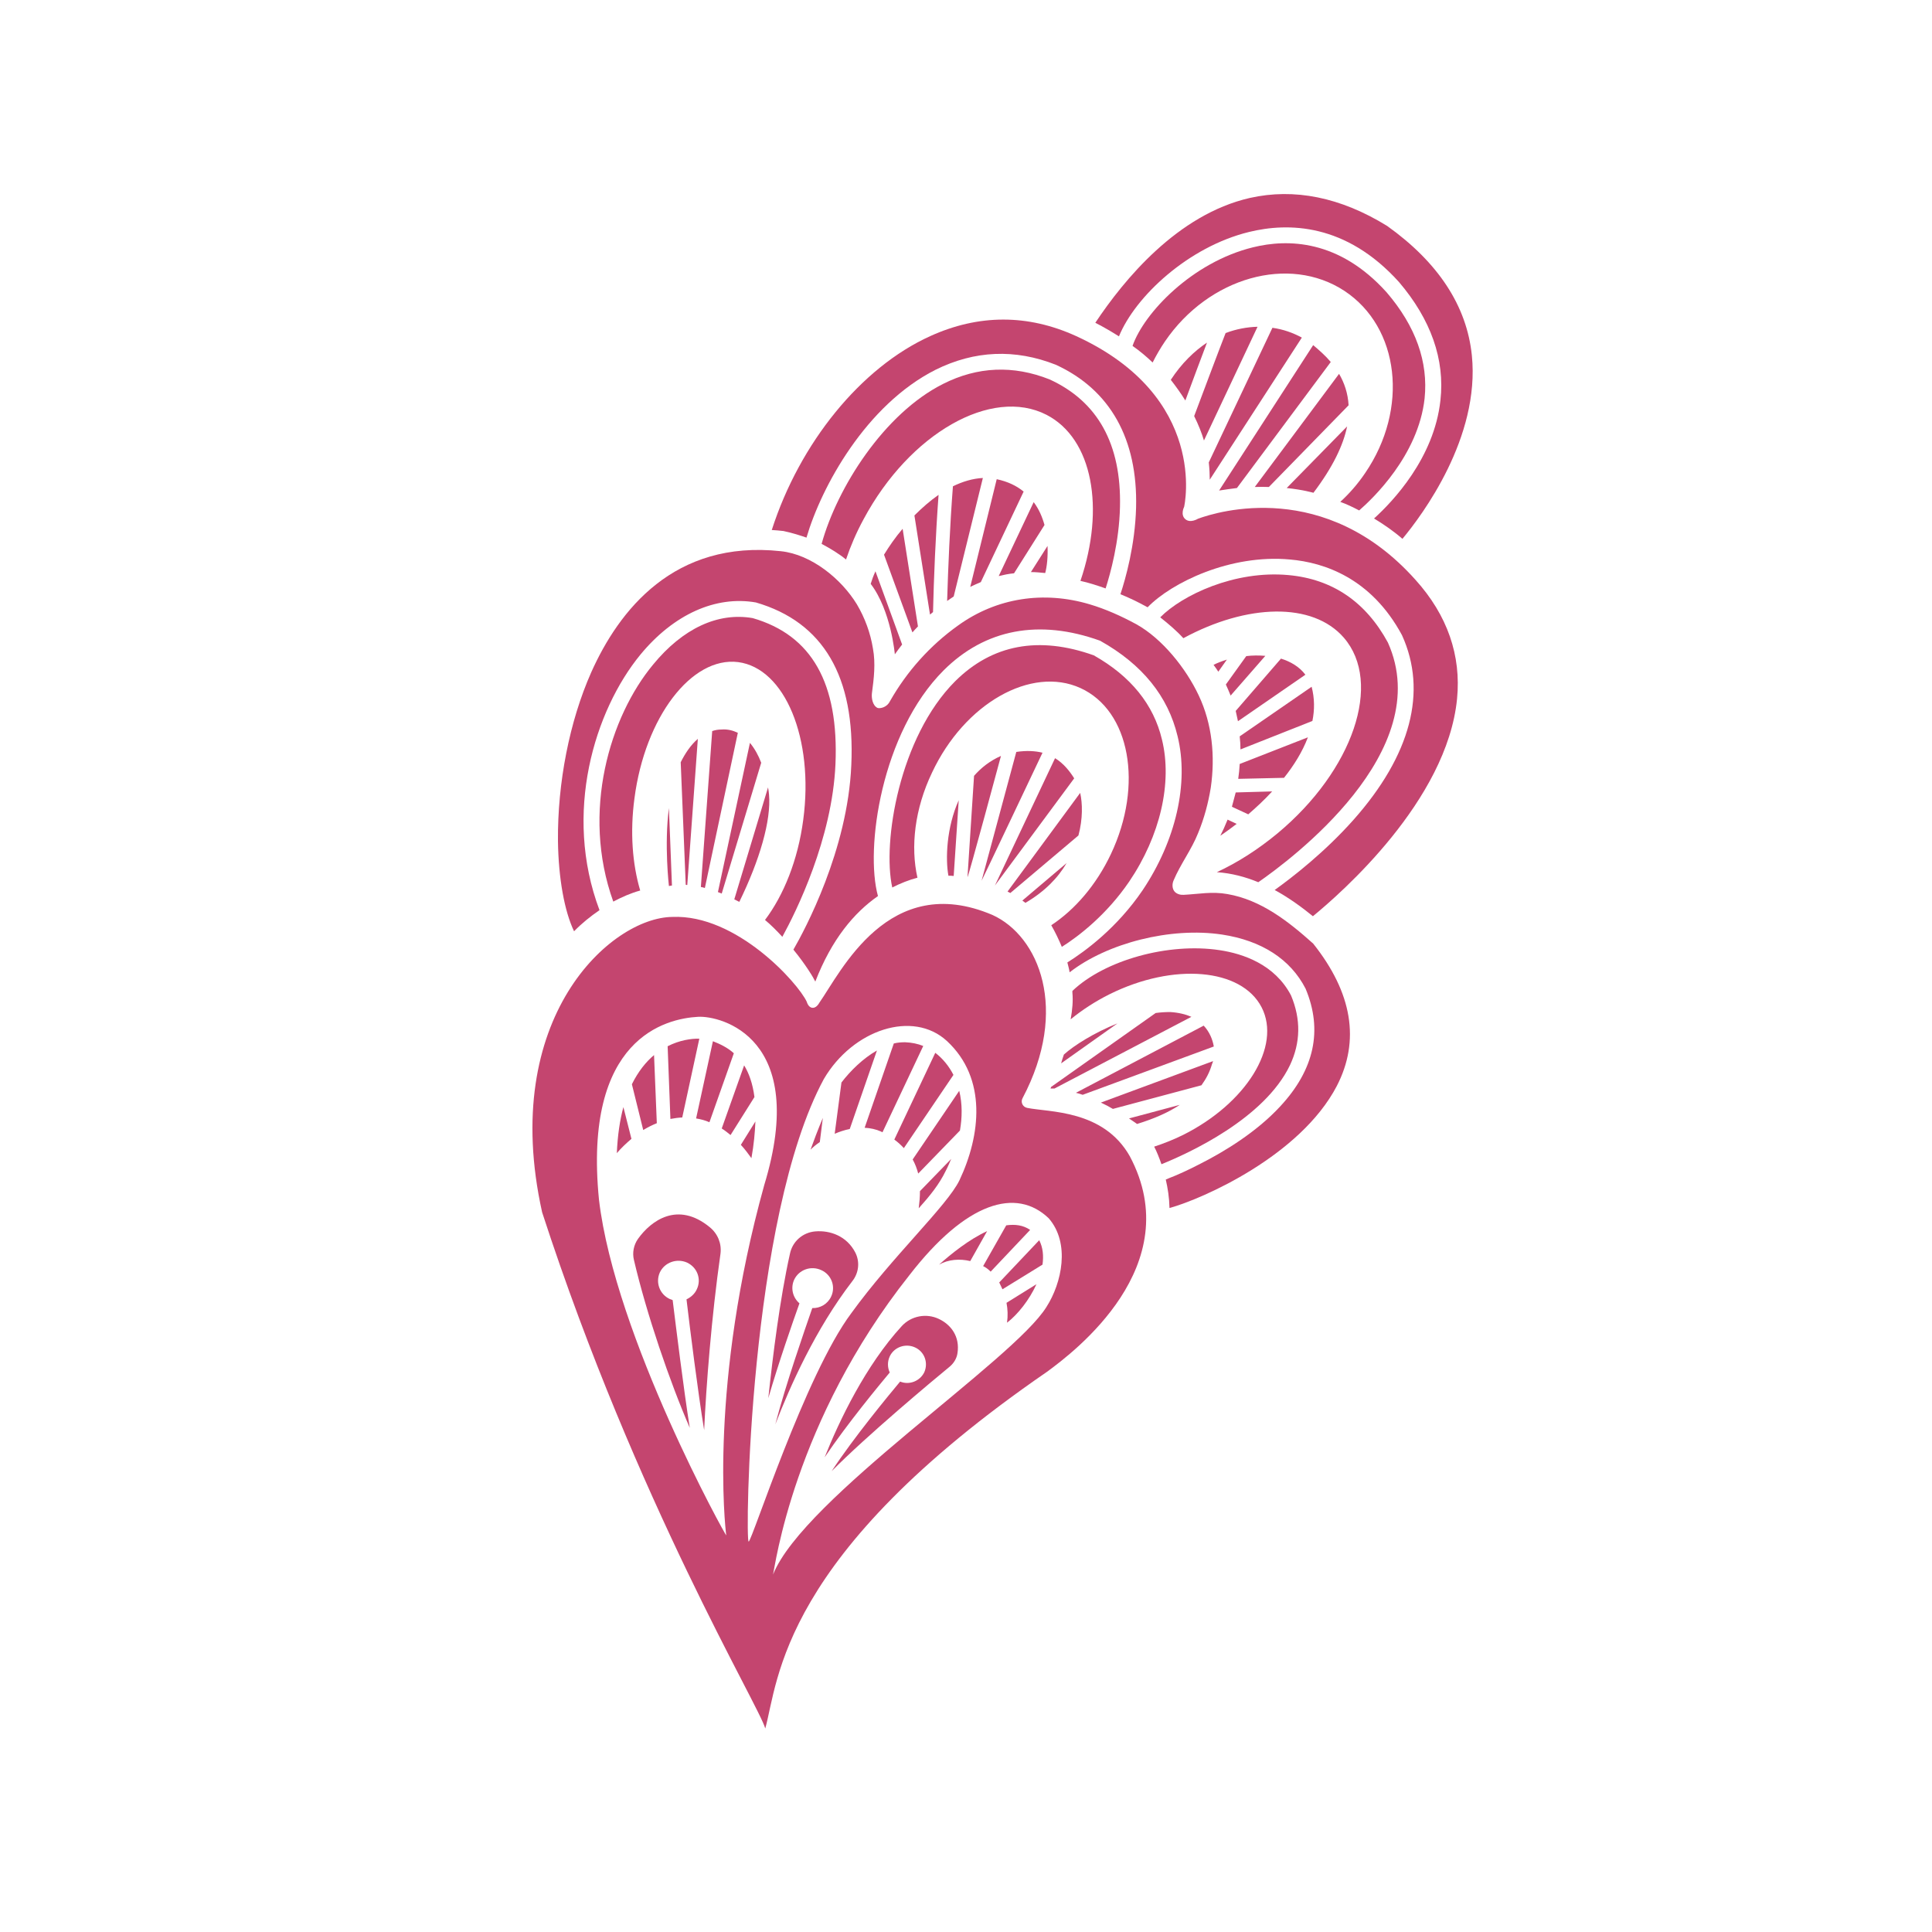 <svg xmlns="http://www.w3.org/2000/svg" width="30" viewBox="0 0 30 30" height="30" version="1.0"><defs><clipPath id="a"><path d="M 8 4 L 22.984 4 L 22.984 26.855 L 8 26.855 Z M 8 4"/></clipPath><clipPath id="b"><path d="M 8 3 L 22.984 3 L 22.984 23 L 8 23 Z M 8 3"/></clipPath><clipPath id="c"><path d="M 9 3 L 22.984 3 L 22.984 19 L 9 19 Z M 9 3"/></clipPath></defs><g clip-path="url(#a)"><path fill="#C4456F" d="M 19.793 13.82 C 20.07 13.621 20.57 13.234 21.02 12.727 C 21.906 11.727 22.168 10.738 21.77 9.863 C 21.293 8.977 20.562 8.734 20.031 8.688 C 19.105 8.602 18.191 9.047 17.82 9.43 L 17.805 9.422 C 17.664 9.344 17.531 9.281 17.398 9.227 C 17.477 8.988 17.625 8.469 17.641 7.883 C 17.668 6.816 17.238 6.051 16.395 5.664 C 15.762 5.414 15.133 5.441 14.527 5.742 C 13.445 6.289 12.754 7.559 12.523 8.348 C 12.418 8.312 12.309 8.277 12.184 8.25 L 12.168 8.246 C 12.105 8.238 12.043 8.234 11.984 8.23 C 12.418 6.879 13.367 5.707 14.445 5.219 C 15.195 4.879 15.957 4.875 16.711 5.219 C 18.77 6.164 18.391 7.855 18.387 7.871 C 18.387 7.871 18.324 7.992 18.406 8.062 C 18.484 8.129 18.602 8.055 18.602 8.055 C 18.918 7.938 20.582 7.438 21.98 9.004 C 22.477 9.555 22.691 10.18 22.625 10.852 C 22.469 12.434 20.816 13.875 20.387 14.227 C 20.223 14.094 20.023 13.945 19.793 13.82 Z M 12.004 24.449 C 12.031 24.352 12.32 22.07 14.121 19.801 C 15.004 18.66 15.781 18.434 16.285 18.918 C 16.621 19.305 16.488 19.922 16.25 20.293 C 15.738 21.125 12.477 23.266 12.004 24.449 Z M 14.898 18.328 C 14.707 18.723 13.855 19.512 13.219 20.391 C 12.5 21.352 11.676 23.934 11.625 23.938 C 11.57 23.945 11.625 18.914 12.793 16.754 C 13.246 15.984 14.176 15.68 14.703 16.164 C 15.332 16.746 15.227 17.633 14.898 18.328 Z M 11.867 18.402 C 11.012 21.484 11.258 23.699 11.277 23.84 C 11.285 23.883 9.551 20.754 9.301 18.629 C 9.051 16.113 10.344 15.816 10.84 15.789 C 11.191 15.77 12.566 16.109 11.867 18.402 Z M 11.883 26.84 C 12.09 26.094 12.109 24.156 16.258 21.301 C 16.68 20.992 18.449 19.656 17.543 17.953 C 17.133 17.23 16.293 17.273 15.949 17.203 C 15.879 17.188 15.844 17.113 15.879 17.051 C 16.605 15.676 16.133 14.535 15.41 14.207 C 13.797 13.52 13.055 15.098 12.723 15.57 C 12.66 15.684 12.562 15.672 12.527 15.555 C 12.391 15.262 11.434 14.195 10.441 14.238 C 9.488 14.246 7.746 15.801 8.418 18.824 C 9.883 23.328 11.789 26.488 11.883 26.84"/></g><g clip-path="url(#b)"><path fill="#C4456F" d="M 18.16 18.758 C 18.672 18.617 20.191 17.949 20.758 16.863 C 21.121 16.16 21 15.418 20.391 14.652 C 20.008 14.309 19.582 13.973 19.059 13.883 C 18.82 13.84 18.613 13.883 18.379 13.895 C 18.328 13.898 18.277 13.883 18.242 13.848 C 18.199 13.801 18.199 13.727 18.223 13.672 C 18.332 13.414 18.504 13.191 18.605 12.934 C 18.699 12.707 18.762 12.469 18.801 12.23 C 18.871 11.746 18.824 11.242 18.613 10.797 C 18.418 10.383 18.051 9.918 17.641 9.691 C 17.41 9.566 17.168 9.457 16.918 9.383 C 16.207 9.172 15.477 9.281 14.879 9.711 C 14.441 10.023 14.082 10.426 13.82 10.887 C 13.766 10.996 13.652 11.004 13.625 10.992 C 13.547 10.953 13.531 10.836 13.539 10.766 C 13.57 10.535 13.598 10.301 13.555 10.07 C 13.516 9.828 13.43 9.594 13.305 9.383 C 13.066 8.992 12.602 8.609 12.125 8.559 C 10.465 8.379 9.609 9.48 9.18 10.441 C 8.844 11.199 8.656 12.152 8.664 13.059 C 8.672 13.645 8.766 14.152 8.914 14.461 C 9.035 14.336 9.168 14.23 9.309 14.133 C 8.742 12.629 9.23 11.035 9.945 10.164 C 10.461 9.539 11.113 9.246 11.738 9.355 C 12.785 9.66 13.281 10.508 13.219 11.879 C 13.164 13.199 12.496 14.441 12.32 14.746 C 12.512 14.98 12.633 15.184 12.66 15.242 C 12.914 14.586 13.262 14.172 13.633 13.914 C 13.43 13.18 13.684 11.379 14.652 10.41 C 15.297 9.766 16.137 9.609 17.082 9.949 C 17.738 10.316 18.137 10.812 18.285 11.43 C 18.465 12.16 18.258 13.055 17.742 13.824 C 17.344 14.41 16.852 14.77 16.574 14.945 C 16.586 14.996 16.602 15.047 16.609 15.098 C 17.191 14.645 18.176 14.391 18.977 14.512 C 19.59 14.605 20.039 14.895 20.273 15.352 C 20.543 15.996 20.41 16.609 19.879 17.18 C 19.508 17.582 19.008 17.883 18.648 18.066 C 18.445 18.172 18.27 18.25 18.156 18.293 C 18.137 18.301 18.121 18.309 18.102 18.316 C 18.133 18.449 18.156 18.594 18.16 18.758 Z M 22.855 5.52 C 22.777 4.75 22.332 4.074 21.539 3.508 C 20.816 3.062 20.098 2.918 19.406 3.074 C 18.281 3.332 17.453 4.344 17.008 5.012 C 17.145 5.082 17.262 5.152 17.375 5.223 C 17.629 4.602 18.453 3.832 19.395 3.602 C 20.004 3.453 20.898 3.465 21.723 4.379 C 22.219 4.961 22.438 5.582 22.367 6.215 C 22.27 7.117 21.621 7.793 21.336 8.051 C 21.484 8.141 21.633 8.242 21.777 8.367 C 22.086 7.996 22.984 6.793 22.855 5.52 Z M 9.906 19.238 C 9.84 19.332 9.816 19.453 9.844 19.566 C 10.039 20.402 10.402 21.461 10.711 22.172 C 10.613 21.555 10.5 20.629 10.445 20.188 C 10.43 20.18 10.414 20.176 10.402 20.172 C 10.242 20.098 10.176 19.914 10.246 19.758 C 10.32 19.602 10.508 19.535 10.668 19.605 C 10.828 19.68 10.895 19.863 10.82 20.02 C 10.789 20.09 10.727 20.145 10.66 20.176 C 10.715 20.641 10.836 21.609 10.934 22.207 C 10.965 21.531 11.047 20.453 11.188 19.465 C 11.207 19.309 11.145 19.156 11.02 19.055 C 10.523 18.648 10.109 18.953 9.906 19.238 Z M 14.004 20.59 C 13.441 21.203 13.031 22.062 12.805 22.629 C 13.16 22.102 13.656 21.504 13.816 21.312 C 13.781 21.238 13.777 21.145 13.816 21.062 C 13.883 20.918 14.059 20.855 14.207 20.922 C 14.355 20.988 14.418 21.16 14.352 21.309 C 14.285 21.445 14.121 21.512 13.977 21.453 C 13.801 21.664 13.258 22.32 12.914 22.844 C 13.473 22.281 14.465 21.453 14.754 21.215 C 14.812 21.164 14.855 21.094 14.867 21.016 C 14.91 20.75 14.762 20.566 14.578 20.48 C 14.383 20.387 14.148 20.434 14.004 20.59 Z M 13.281 19.449 C 13.355 19.594 13.336 19.766 13.234 19.895 C 12.66 20.641 12.266 21.531 12.039 22.117 C 12.203 21.492 12.484 20.684 12.613 20.312 C 12.734 20.316 12.852 20.25 12.906 20.133 C 12.98 19.977 12.91 19.793 12.754 19.723 C 12.594 19.648 12.406 19.715 12.332 19.871 C 12.273 20 12.309 20.148 12.414 20.238 C 12.305 20.543 12.094 21.148 11.93 21.711 C 12 21.059 12.109 20.172 12.266 19.469 C 12.305 19.277 12.465 19.137 12.66 19.121 C 12.887 19.102 13.148 19.191 13.281 19.449"/></g><g clip-path="url(#c)"><path fill="#C4456F" d="M 9.523 14 C 9.656 13.93 9.797 13.867 9.941 13.828 C 9.82 13.418 9.781 12.922 9.852 12.395 C 10.016 11.137 10.738 10.191 11.461 10.281 C 12.188 10.375 12.641 11.469 12.473 12.727 C 12.391 13.355 12.168 13.902 11.879 14.285 C 11.977 14.367 12.066 14.457 12.148 14.547 C 12.363 14.156 12.922 13.027 12.973 11.867 C 13.027 10.609 12.605 9.863 11.688 9.598 C 11.148 9.504 10.602 9.758 10.141 10.32 C 9.473 11.125 9.02 12.602 9.523 14 Z M 12.758 8.445 C 12.898 8.52 13.027 8.598 13.137 8.688 C 13.207 8.48 13.297 8.27 13.41 8.062 C 14.125 6.727 15.398 6.004 16.25 6.441 C 16.969 6.812 17.16 7.895 16.777 9.02 C 16.902 9.047 17.035 9.09 17.168 9.137 C 17.242 8.906 17.379 8.414 17.391 7.871 C 17.414 6.898 17.047 6.234 16.297 5.891 C 15.734 5.668 15.18 5.691 14.645 5.961 C 13.727 6.422 13 7.57 12.758 8.445 Z M 18.375 9.91 C 19.363 9.375 20.383 9.344 20.867 9.902 C 21.473 10.602 21.012 11.961 19.84 12.938 C 19.535 13.191 19.215 13.395 18.895 13.543 C 19.125 13.559 19.34 13.617 19.539 13.699 C 20.035 13.355 22.312 11.668 21.551 9.977 C 21.207 9.344 20.688 8.992 20.008 8.93 C 19.172 8.852 18.355 9.242 18.016 9.586 C 18.148 9.691 18.273 9.797 18.375 9.91 Z M 17.586 5.371 C 17.703 5.453 17.809 5.543 17.898 5.629 C 17.953 5.52 18.016 5.41 18.09 5.301 C 18.77 4.305 20.016 3.953 20.875 4.516 C 21.734 5.082 21.879 6.348 21.199 7.344 C 21.086 7.512 20.953 7.664 20.812 7.793 C 20.91 7.828 21.008 7.875 21.105 7.926 C 21.312 7.746 22.023 7.074 22.121 6.188 C 22.18 5.621 21.984 5.066 21.531 4.539 C 20.793 3.719 19.996 3.707 19.457 3.84 C 18.516 4.07 17.766 4.855 17.586 5.371 Z M 13.855 13.781 C 13.984 13.715 14.113 13.664 14.246 13.629 C 14.137 13.148 14.203 12.559 14.473 11.996 C 14.977 10.922 16.012 10.336 16.777 10.684 C 17.547 11.035 17.758 12.188 17.25 13.262 C 17.023 13.742 16.691 14.125 16.324 14.367 C 16.387 14.477 16.441 14.59 16.488 14.703 C 16.754 14.535 17.184 14.203 17.535 13.688 C 18.016 12.977 18.207 12.152 18.043 11.484 C 17.914 10.941 17.559 10.5 16.984 10.176 C 16.129 9.871 15.406 10.008 14.832 10.578 C 13.965 11.445 13.699 13.078 13.855 13.781 Z M 16.625 15.828 C 16.652 15.68 16.664 15.539 16.652 15.414 C 16.652 15.406 16.652 15.395 16.652 15.387 C 17.152 14.91 18.141 14.633 18.938 14.754 C 19.305 14.809 19.797 14.977 20.047 15.457 C 20.203 15.828 20.195 16.191 20.031 16.539 C 19.633 17.371 18.461 17.906 18.035 18.078 C 18 17.977 17.961 17.879 17.922 17.805 C 18.066 17.758 18.215 17.699 18.359 17.629 C 19.352 17.137 19.902 16.246 19.59 15.641 C 19.277 15.035 18.223 14.945 17.23 15.438 C 17.004 15.551 16.801 15.684 16.625 15.828"/></g><path fill="#C4456F" d="M 15.477 7.441 L 15.066 9.113 C 15.121 9.086 15.176 9.062 15.23 9.039 L 15.895 7.633 C 15.785 7.543 15.648 7.477 15.477 7.441 Z M 10.387 13.758 C 10.402 13.754 10.418 13.754 10.434 13.75 L 10.387 12.547 C 10.312 13.117 10.387 13.758 10.387 13.758 Z M 19.129 12.527 L 19.383 12.645 C 19.5 12.543 19.629 12.426 19.754 12.289 L 19.188 12.305 C 19.168 12.383 19.148 12.457 19.129 12.527 Z M 19.203 12.793 L 19.062 12.727 C 19.023 12.824 18.984 12.91 18.949 12.977 C 18.949 12.977 19.051 12.91 19.203 12.793 Z M 10.648 13.738 C 10.656 13.742 10.664 13.742 10.672 13.742 L 10.836 11.473 C 10.723 11.57 10.637 11.703 10.57 11.836 Z M 15.645 13.844 C 15.66 13.852 15.676 13.859 15.688 13.867 L 16.746 12.973 C 16.816 12.711 16.809 12.473 16.773 12.312 Z M 11.941 12.336 C 11.938 12.305 11.934 12.266 11.926 12.227 L 11.402 13.965 C 11.449 13.988 11.48 14.004 11.48 14.004 C 11.797 13.355 11.977 12.738 11.941 12.336 Z M 16.383 11.773 L 15.449 13.75 L 16.68 12.086 C 16.609 11.973 16.516 11.855 16.383 11.773 Z M 15.922 14.02 C 16.223 13.844 16.43 13.629 16.562 13.402 L 15.875 13.984 C 15.906 14.004 15.922 14.02 15.922 14.02 Z M 14.488 9.504 C 14.5 8.988 14.527 8.328 14.574 7.684 C 14.441 7.777 14.316 7.887 14.199 8.004 L 14.441 9.543 C 14.457 9.531 14.473 9.516 14.488 9.504 Z M 14.727 13.598 C 14.754 13.598 14.781 13.598 14.809 13.602 L 14.887 12.426 C 14.695 12.852 14.68 13.344 14.727 13.598 Z M 18.844 10.324 C 18.871 10.359 18.895 10.395 18.918 10.43 L 19.051 10.242 C 18.965 10.27 18.895 10.297 18.844 10.324 Z M 11.148 13.852 C 11.168 13.859 11.188 13.867 11.207 13.875 L 11.82 11.844 C 11.777 11.73 11.719 11.625 11.645 11.535 Z M 10.883 13.773 C 10.906 13.777 10.926 13.781 10.945 13.789 L 11.457 11.379 C 11.383 11.344 11.301 11.32 11.203 11.328 C 11.152 11.328 11.105 11.336 11.059 11.352 Z M 15.125 12.047 L 15.023 13.621 C 15.035 13.625 15.543 11.738 15.543 11.738 C 15.375 11.812 15.238 11.918 15.125 12.047 Z M 19.227 12.094 L 19.938 12.078 C 20.09 11.887 20.223 11.676 20.309 11.449 L 19.25 11.863 C 19.246 11.941 19.238 12.02 19.227 12.094 Z M 16.23 8.898 C 16.258 8.793 16.273 8.645 16.266 8.477 L 16.008 8.883 C 16.082 8.883 16.156 8.891 16.23 8.898 Z M 19.188 11.039 C 19.199 11.09 19.211 11.145 19.223 11.199 L 20.27 10.477 C 20.176 10.352 20.039 10.273 19.891 10.227 Z M 14.797 7.551 C 14.75 8.164 14.723 8.805 14.707 9.332 C 14.742 9.309 14.773 9.285 14.809 9.262 L 15.262 7.422 C 15.105 7.43 14.949 7.477 14.797 7.551 Z M 13.727 8.613 L 14.168 9.82 C 14.195 9.789 14.223 9.758 14.254 9.727 L 14.016 8.211 C 13.902 8.344 13.809 8.48 13.727 8.613 Z M 14.008 10.008 L 13.594 8.871 C 13.562 8.941 13.539 9.004 13.52 9.066 C 13.836 9.48 13.895 10.16 13.895 10.16 C 13.926 10.117 13.965 10.062 14.008 10.008 Z M 20.918 6.621 L 19.98 7.578 C 20.238 7.605 20.395 7.652 20.395 7.652 C 20.699 7.25 20.859 6.91 20.918 6.621 Z M 19.484 7.562 C 19.562 7.559 19.633 7.559 19.703 7.562 L 20.941 6.293 C 20.93 6.105 20.875 5.945 20.793 5.805 Z M 19.031 5.172 C 18.93 5.43 18.715 6.004 18.543 6.461 C 18.609 6.594 18.66 6.723 18.695 6.84 L 19.527 5.074 C 19.367 5.078 19.195 5.109 19.031 5.172 Z M 20.379 11.195 C 20.414 11.023 20.414 10.844 20.367 10.664 L 19.25 11.434 C 19.258 11.504 19.262 11.57 19.262 11.637 Z M 18.18 5.898 C 18.266 6.008 18.34 6.113 18.406 6.219 C 18.527 5.887 18.652 5.562 18.742 5.32 C 18.543 5.453 18.348 5.641 18.18 5.898 Z M 19.035 10.629 C 19.062 10.688 19.086 10.742 19.109 10.801 L 19.648 10.184 C 19.547 10.176 19.449 10.176 19.352 10.188 Z M 18.93 7.617 C 19.023 7.602 19.117 7.59 19.207 7.578 L 20.664 5.621 C 20.582 5.523 20.484 5.438 20.391 5.359 Z M 18.77 7.18 C 18.781 7.285 18.785 7.375 18.785 7.449 L 20.215 5.242 C 20.078 5.168 19.926 5.113 19.758 5.09 Z M 15.781 11.676 L 15.242 13.676 C 15.246 13.676 16.188 11.688 16.188 11.688 C 16.074 11.66 15.941 11.652 15.781 11.676 Z M 12.73 17.734 L 12.777 17.359 C 12.703 17.535 12.629 17.73 12.586 17.852 C 12.621 17.816 12.672 17.773 12.73 17.734 Z M 13.426 17.512 C 13.512 17.516 13.602 17.535 13.68 17.57 C 13.688 17.574 13.695 17.578 13.703 17.582 L 14.336 16.242 C 14.25 16.207 14.156 16.188 14.055 16.184 C 13.996 16.184 13.938 16.188 13.879 16.203 Z M 14.523 16.348 L 13.887 17.695 C 13.945 17.738 13.992 17.781 14.035 17.828 L 14.805 16.691 C 14.738 16.559 14.641 16.438 14.523 16.348 Z M 10.594 17.352 L 10.859 16.129 C 10.734 16.125 10.551 16.152 10.367 16.246 L 10.41 17.375 C 10.473 17.363 10.531 17.355 10.594 17.352 Z M 10.809 17.367 C 10.883 17.379 10.953 17.398 11.016 17.426 L 11.395 16.355 C 11.297 16.266 11.18 16.211 11.07 16.168 Z M 11.555 16.543 L 11.207 17.523 C 11.258 17.555 11.301 17.59 11.344 17.625 L 11.715 17.035 C 11.688 16.824 11.629 16.664 11.555 16.543 Z M 11.73 17.414 L 11.504 17.777 C 11.566 17.844 11.621 17.918 11.668 17.984 C 11.707 17.77 11.723 17.578 11.73 17.414 Z M 14.895 16.938 L 14.172 18.004 C 14.211 18.074 14.238 18.148 14.258 18.223 L 14.906 17.555 C 14.941 17.352 14.945 17.145 14.895 16.938 Z M 15.383 19.746 L 15.996 19.098 C 15.887 19.023 15.762 19.008 15.625 19.027 L 15.266 19.66 C 15.297 19.676 15.332 19.695 15.383 19.746 Z M 15.066 19.582 L 15.328 19.117 C 15.047 19.246 14.77 19.469 14.582 19.637 C 14.727 19.555 14.906 19.543 15.066 19.582 Z M 15.516 19.914 C 15.531 19.949 15.551 19.984 15.566 20.02 L 16.188 19.637 C 16.207 19.5 16.195 19.371 16.137 19.258 Z M 14.285 18.496 C 14.285 18.586 14.277 18.672 14.266 18.762 C 14.438 18.57 14.582 18.395 14.688 18.176 C 14.719 18.117 14.742 18.059 14.77 17.996 Z M 13.195 17.531 L 13.617 16.312 C 13.402 16.434 13.207 16.625 13.066 16.809 L 12.961 17.605 C 13.035 17.574 13.113 17.547 13.195 17.531 Z M 15.629 20.23 C 15.648 20.328 15.652 20.434 15.637 20.539 C 15.805 20.41 15.984 20.184 16.094 19.941 Z M 9.805 17.684 L 9.68 17.191 C 9.625 17.395 9.59 17.629 9.578 17.906 C 9.648 17.824 9.727 17.75 9.805 17.684 Z M 18.32 17.156 L 17.531 17.367 C 17.609 17.418 17.656 17.453 17.656 17.453 C 17.922 17.371 18.145 17.273 18.32 17.156 Z M 16.52 16.375 C 16.504 16.422 16.488 16.469 16.477 16.512 L 17.352 15.891 C 16.992 16.035 16.676 16.234 16.52 16.375 Z M 16.312 16.902 C 16.336 16.902 16.355 16.902 16.375 16.902 L 18.5 15.789 C 18.41 15.75 18.301 15.723 18.172 15.715 C 18.098 15.715 18.023 15.719 17.945 15.73 L 16.32 16.879 C 16.32 16.887 16.316 16.895 16.312 16.902 Z M 18.691 15.926 L 16.707 16.969 C 16.742 16.977 16.777 16.988 16.812 17 L 18.848 16.25 C 18.828 16.137 18.781 16.023 18.691 15.926 Z M 10.156 16.383 C 10.031 16.488 9.91 16.637 9.812 16.836 L 9.988 17.547 C 10.059 17.504 10.129 17.469 10.199 17.441 Z M 18.82 16.523 C 18.828 16.508 18.832 16.492 18.836 16.477 L 17.094 17.121 C 17.16 17.152 17.223 17.184 17.281 17.219 L 18.656 16.852 C 18.73 16.75 18.785 16.645 18.82 16.523 Z M 16.219 8.152 L 15.746 8.902 C 15.664 8.91 15.586 8.926 15.508 8.945 L 16.051 7.797 C 16.133 7.906 16.184 8.027 16.219 8.152"/></svg>